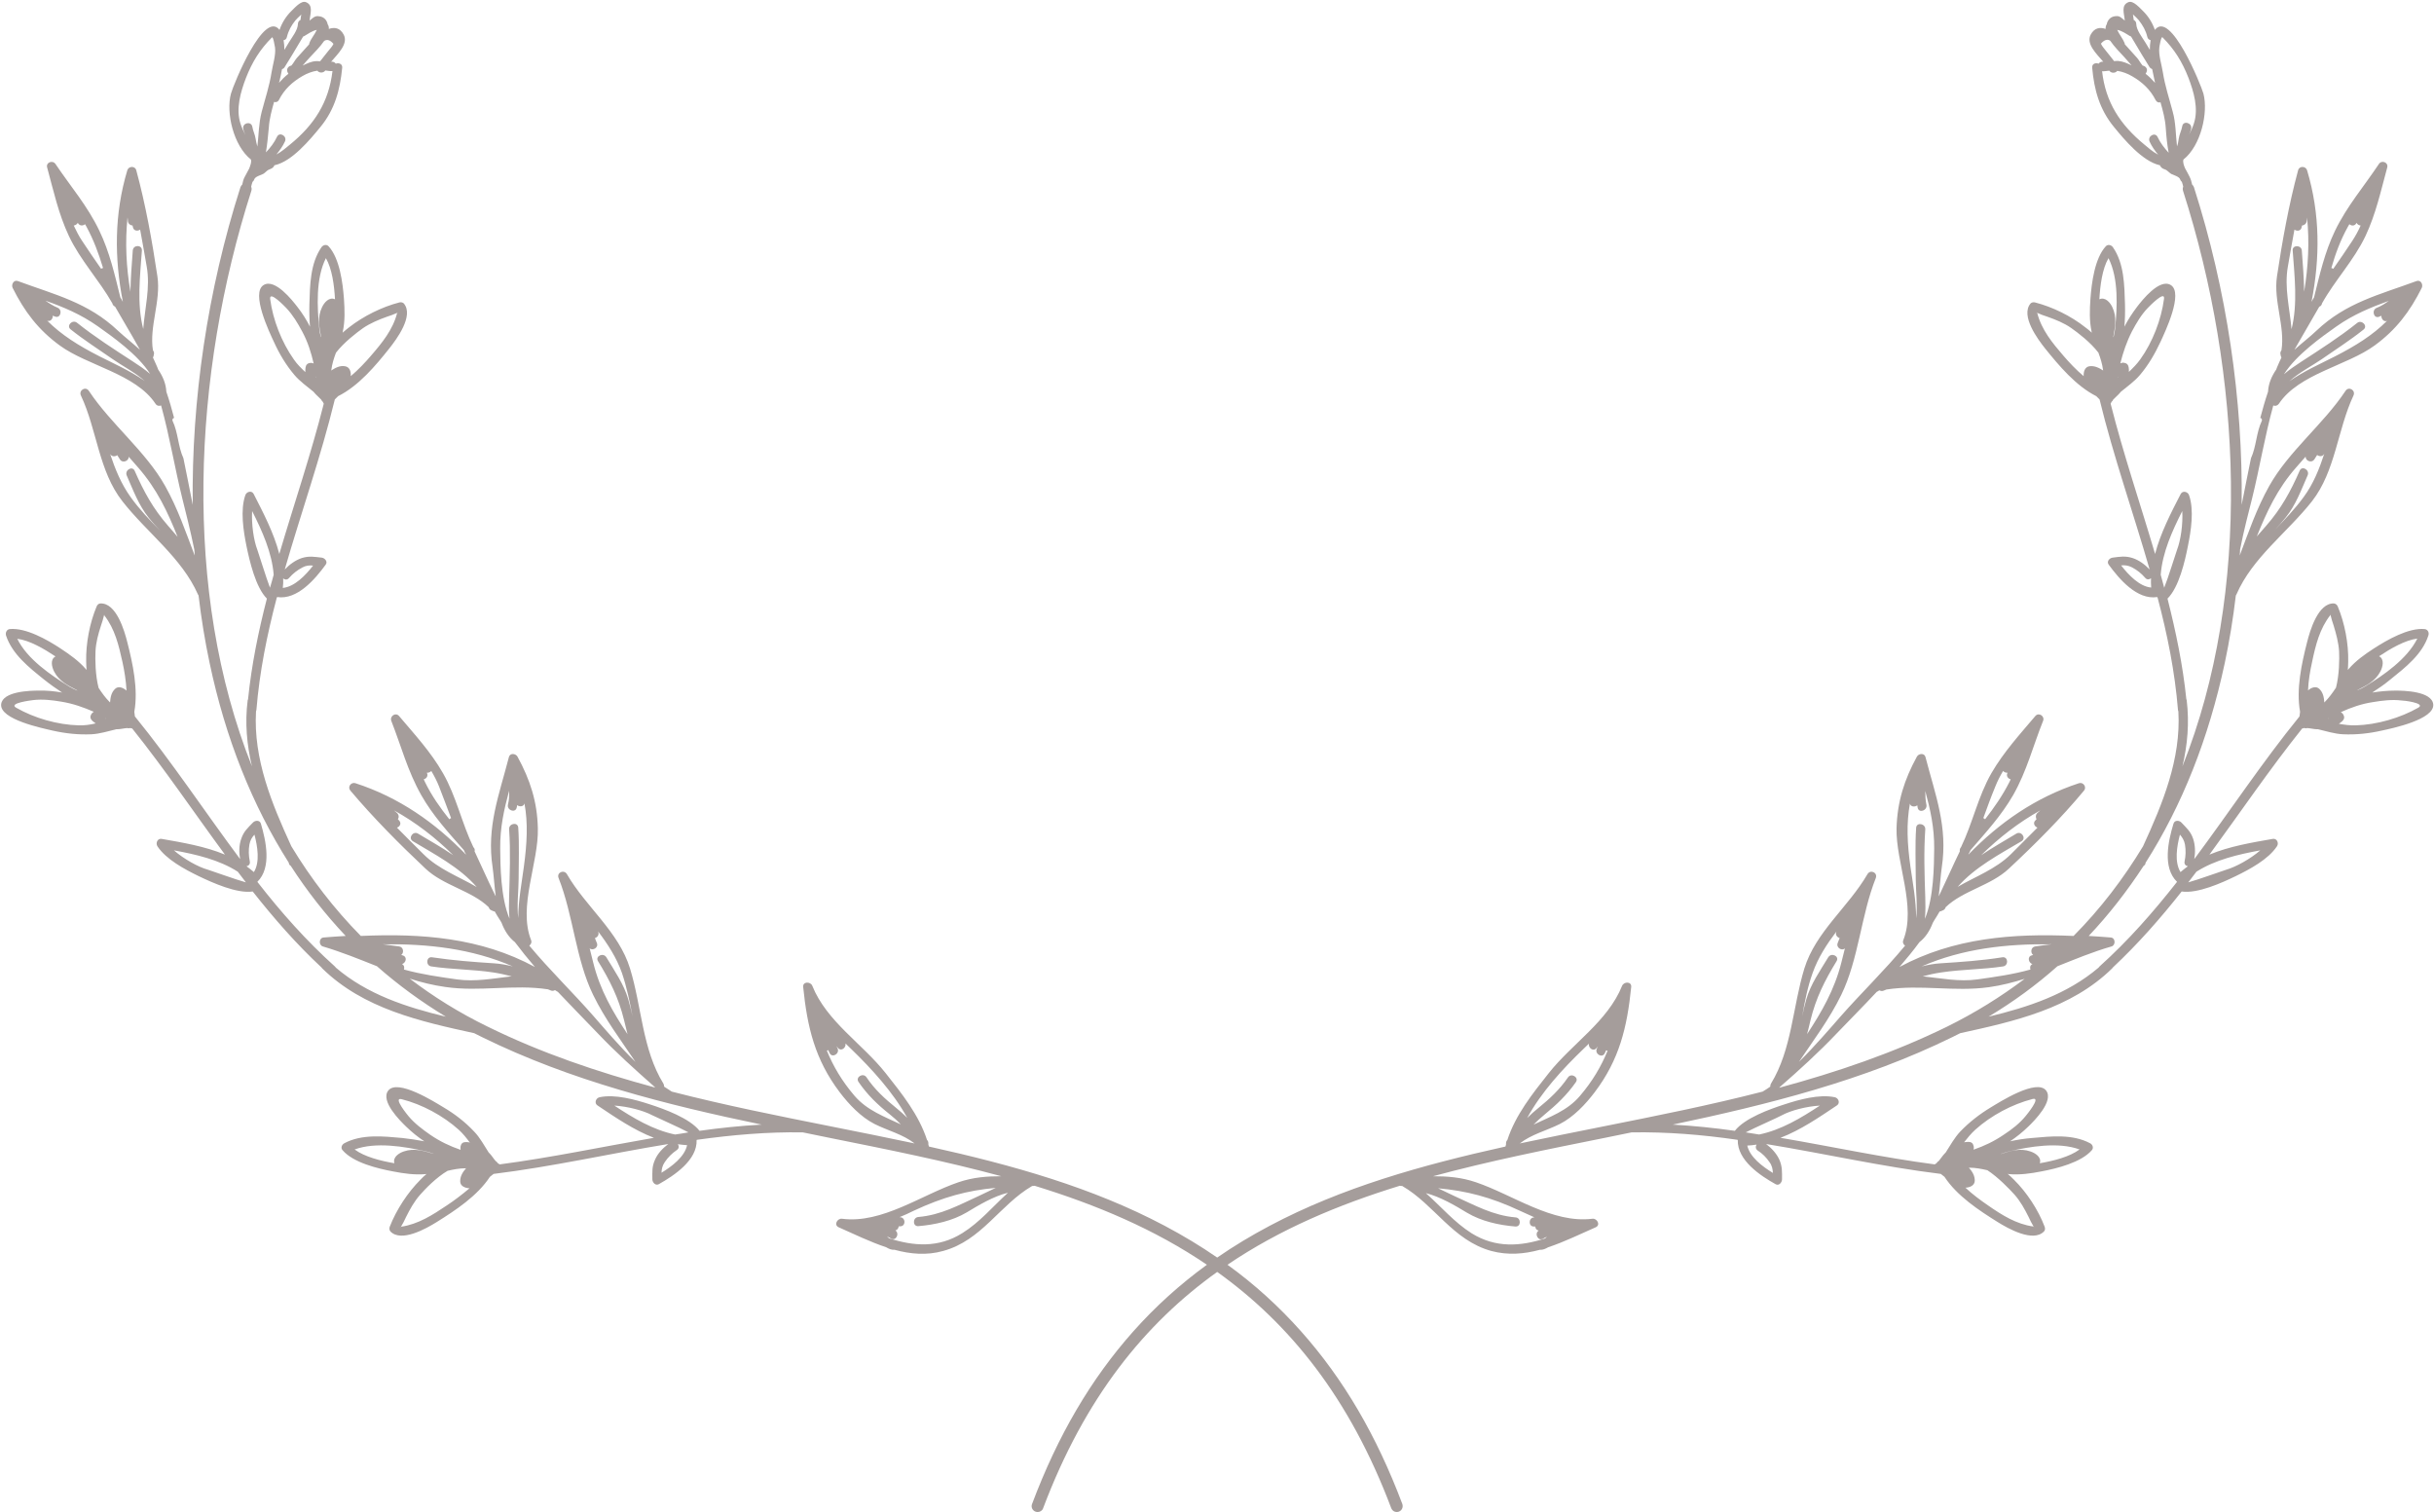 <svg width="1254" height="779" viewBox="0 0 1254 779" fill="none" xmlns="http://www.w3.org/2000/svg">
<path d="M1253.6 362.8C1252.8 356.1 1238.4 355.8 1234.2 355.8C1230 355.8 1226 356.2 1222.2 356.8C1225.4 354.7 1228.5 352.6 1231.5 350.1C1239.2 343.9 1248 337.1 1251.1 327.4C1251.6 326 1250.9 324.3 1249.2 324.1C1240.9 323.3 1229.8 329.7 1223 334.1C1218.2 337.2 1213.6 340.5 1209.9 344.8C1209.8 344.9 1209.7 345 1209.6 345.2C1209.7 343.6 1209.8 342.2 1209.8 340.8C1210 331.5 1208 321 1204.4 312.4C1204.1 311.7 1203.4 311 1202.5 310.9C1194.3 310.5 1190.1 324.9 1188.6 330.9C1185.8 341.9 1182.9 355.1 1185 366.7C1184.9 367.5 1184.8 368.3 1184.7 369.1C1165.5 392.7 1148.7 418.2 1130.5 442.6C1131.1 439.1 1131 435.4 1129.9 432.1C1128.6 428.3 1126.5 426.6 1123.9 423.8C1122.8 422.6 1120.4 422.4 1119.8 424.3C1117.1 433.1 1114 447 1121.6 454.3C1121.5 454.4 1121.5 454.5 1121.4 454.6C1109.3 470 1096.4 484.7 1081.7 497.9C1081.5 498.1 1081.4 498.3 1081.2 498.5C1065 512.3 1044.9 518.9 1024.5 523.8C1037.2 516.2 1049.1 507.5 1060 497.8C1069.1 494.2 1078.1 490.4 1087.9 487.6C1090.1 486.9 1089.9 483.2 1087.5 483C1083.7 482.7 1079.9 482.4 1076.1 482.2C1086.5 471.2 1095.9 459.1 1104.4 446.1C1105.1 445.7 1105.4 445.1 1105.4 444.5C1124.2 415 1137.9 380.5 1146.2 341.6C1148.6 330.3 1150.5 318.7 1151.9 306.8C1152 306.6 1152.1 306.5 1152.2 306.3C1160.4 287.3 1178.4 274.4 1191.1 258.3C1203.3 242.7 1204.2 221.5 1212.5 203.8C1213.8 201.1 1210.1 198.8 1208.4 201.4C1197 218.6 1179.1 232.5 1169.1 250.4C1162.6 262 1158.5 274.1 1153.9 286.2C1154 285.2 1154.1 284.1 1154.1 283.1C1156 273.3 1158.5 263.9 1160.3 256.7C1164.1 241.4 1166.8 224.8 1171.2 208.9C1172.2 209.3 1173.3 209.1 1174.1 208C1184.3 192.6 1209.2 188.4 1223.4 178C1234.5 169.9 1241.6 160.5 1247.7 148.3C1248.5 146.6 1247.2 144 1245 144.8C1225.8 151.9 1208.8 155.8 1193.4 170.4C1190.3 173.4 1186.1 176.6 1182.1 180.2C1182.4 179.7 1182.7 179.1 1183 178.6C1186.9 171.7 1191 164.9 1194.9 158C1195.6 157.8 1196.1 157.2 1196.3 156.4V156.3C1203 144.3 1212.7 134.2 1218.7 121.6C1224.1 110.1 1226.6 98.4 1229.9 86.3C1230.6 83.6 1227 82.3 1225.6 84.5C1217.9 96.1 1209.2 106.1 1203 118.9C1197.7 129.9 1195.1 141.5 1192.2 153.2C1192.1 153.4 1192 153.6 1191.8 153.9C1191.6 154.2 1191.4 154.5 1191.3 154.8C1191.2 155 1191.1 155.2 1190.9 155.5C1195.3 132.9 1195.4 110.3 1188.6 87.7C1187.9 85.5 1184.6 85.4 1184 87.7C1179.2 105.4 1175.8 124.3 1173.1 142.4C1171.2 155.1 1177.4 168.3 1175.4 180.5C1175 181 1174.7 181.7 1174.9 182.5C1175 182.8 1175 183.1 1175.1 183.5C1175.2 183.8 1175.3 184 1175.4 184.2C1174.6 185.8 1173.9 187.5 1173.2 189.1C1173 189.5 1172.9 190 1172.7 190.4C1170.3 193.9 1168.7 197.7 1168.5 201.8C1167 206.2 1165.7 210.8 1164.5 215.3C1165.1 215.4 1165.6 216.1 1165.3 216.8C1162.4 222.9 1162.5 230 1159.7 236.1C1158 244.2 1156.5 252.2 1154.9 260.1C1155.6 206.2 1147.3 149.5 1130.3 96.4C1130.1 95.9 1129.8 95.4 1129.4 95.1C1129.1 93.7 1128.7 92.3 1128.1 91.1C1127.4 89.8 1126.7 88.3 1125.8 86.8C1125.1 85.3 1124.5 83.3 1124.9 82.3V82.2C1133.9 75.1 1137.8 58 1135.2 48.2C1133.9 43.6 1118.2 4.9 1110.2 15.4C1108.9 11.7 1106.8 8.3 1104 5.6C1102.6 4.3 1099.1 0.1 1096.6 1.1C1092.6 2.7 1094.4 7 1094.7 10.6C1093.4 9.6 1092.2 8.2 1090.6 8.3C1088.5 8.3 1086.9 9.1 1085.9 11C1085.6 11.5 1085.5 12 1085.4 12.5C1084.9 13.2 1084.8 14 1084.8 14.9C1081.9 13.9 1079 14.3 1077.1 17.9C1074.7 22.6 1080 27.6 1083.6 31.8C1083.6 31.8 1083.6 31.8 1083.5 31.8C1082.5 31.7 1081.7 32.1 1081.2 32.8C1079.7 32.2 1077.7 32.8 1077.9 34.9C1078.9 46.3 1081.7 56.4 1089.1 65.4C1094.5 72 1103.7 83 1112.6 85.1C1112.7 85.1 1112.7 85.1 1112.8 85.1C1112.9 85.4 1113 85.7 1113.3 86C1114 86.9 1114.9 87.1 1115.9 87.5C1116.5 87.8 1117.8 89.1 1118.6 89.6C1119.8 90.2 1122.8 91 1123.2 92.4C1123.4 93 1123.7 93.4 1124.1 93.7C1124.4 94.7 1124.7 95.5 1124.8 96.2C1124.5 96.8 1124.5 97.6 1124.7 98.3C1155 192.9 1160.3 304.9 1124.4 394.8C1127 383.8 1128 372.5 1126.6 360.8C1126.6 360.6 1126.5 360.4 1126.4 360.2C1124.6 342.6 1121 325.4 1116.7 308.4C1122.6 302.6 1125.7 289.1 1127.2 281.4C1128.8 273.6 1130.5 262.8 1127.8 255.1C1127.2 253.3 1124.5 252.6 1123.5 254.5C1118.5 264.2 1113.1 274.6 1110.3 285.4C1102.7 259.6 1094 234.1 1087.4 208C1087.5 207.9 1087.6 207.7 1087.6 207.6C1087.7 207.4 1087.8 207.2 1087.9 207C1088.3 206.7 1088.6 206.3 1088.7 205.9C1089.8 204.7 1091.3 203.5 1092.2 202.4C1092.3 202.2 1092.5 202.1 1092.6 201.9C1096 199.1 1099.7 196.5 1102.5 193.2C1106.9 188 1110.2 182.3 1113.1 176.1C1115.3 171.3 1125.2 150.8 1118.3 146.8C1112.5 143.4 1103.6 154.7 1101 158.1C1098.5 161.4 1096.3 164.8 1094.5 168.3C1094.8 164.5 1094.9 160.7 1094.8 156.8C1094.5 146.9 1094.4 135.8 1088.6 127.4C1087.8 126.2 1086 125.7 1084.9 126.9C1079.2 133.1 1077.6 145.7 1077 153.9C1076.6 159.6 1076.4 165.3 1077.6 170.9C1077.6 171.1 1077.7 171.2 1077.7 171.4C1076.5 170.3 1075.4 169.4 1074.3 168.6C1067 162.8 1057.4 158.1 1048.4 155.8C1047.6 155.6 1046.6 155.8 1046.1 156.4C1040.9 162.7 1049.8 174.7 1053.7 179.6C1060.8 188.4 1069.5 198.8 1080 204.1C1080.6 204.7 1081.1 205.2 1081.7 205.8C1088.9 235.4 1099.1 264.2 1107.5 293.4C1105.1 290.9 1102.1 288.6 1098.7 287.5C1094.9 286.3 1092.3 286.8 1088.4 287.3C1086.8 287.5 1085.2 289.3 1086.4 290.9C1091.8 298.3 1101 309.2 1111.4 307.6C1111.4 307.7 1111.5 307.8 1111.6 307.9C1116.6 326.8 1120.5 346 1122.1 365.8C1122.1 366.1 1122.2 366.3 1122.3 366.5C1123.7 391.1 1114.2 414 1104.1 436C1094 452.7 1082.2 468.2 1068.3 482.2C1036.9 480.8 1006.5 483.2 978.6 498.2C982.2 494 985.7 489.8 988.9 485.4C992.1 482.9 994.3 479.4 995.8 475.4C996 475 996.3 474.6 996.5 474.2C997.5 472.7 998.4 471.1 999.3 469.6C999.6 469.6 999.8 469.5 1000.1 469.4C1000.4 469.3 1000.7 469.1 1001 469C1001.8 468.7 1002.2 468.1 1002.4 467.4C1011.3 458.8 1025.7 456.3 1035 447.5C1048.4 435 1062 421.4 1073.7 407.3C1075.2 405.5 1073.3 402.8 1071.1 403.5C1048.6 410.9 1030.1 423.8 1014.1 440.3C1014.2 440.1 1014.3 439.9 1014.4 439.6C1014.6 439.3 1014.8 439 1014.9 438.7C1015 438.5 1015.1 438.2 1015.2 438C1023.1 428.9 1031.1 420.2 1037.2 409.6C1044.2 397.3 1047.4 384.4 1052.6 371.4C1053.6 369 1050.4 366.8 1048.6 368.9C1040.5 378.5 1032.4 387.3 1026 398.3C1019.1 410.3 1016.3 424.1 1010.3 436.5L1010.2 436.6C1009.7 437.2 1009.6 438 1009.7 438.6C1006.2 445.8 1003 453.1 999.6 460.2C999.3 460.7 999.1 461.3 998.8 461.8C999.5 456.4 999.8 451.2 1000.4 446.9C1003.6 425.9 997.1 409.7 992 390C991.4 387.8 988.5 388.2 987.6 389.8C981.1 401.7 977.5 413 977.1 426.7C976.7 444.3 987.4 467.1 980.6 484.3C980.1 485.5 980.6 486.6 981.5 487.2C971 499.9 958.9 511.6 948.5 523.4C942.8 529.9 935.2 538.8 926.8 547.1C934.4 535.8 942.5 525.1 948.6 512.6C957.6 494.2 958.8 471.5 966.4 452.4C967.5 449.5 963.6 447.8 962.1 450.4C952.3 467.3 935.4 480.1 929.6 499C923.6 518.6 923.2 540.7 912.4 558.3C912.1 558.8 912 559.3 912.1 559.8C910.8 560.7 909.5 561.6 908.1 562.4C880.9 569.4 853.3 574.9 826.2 580.3C811.6 583.2 797.2 586.1 783 589.1C789 584.4 796.8 582.5 803.6 579.1C810.7 575.5 816.9 568.9 821.6 562.7C834.3 545.9 838.3 529.3 840.4 508.5C840.7 505.6 836.7 505.6 835.7 507.9C828.3 526.3 809.9 537.7 797.9 552.9C789.5 563.5 780.8 574.4 776.6 587.3C776.2 587.7 775.9 588.3 775.9 589C775.9 589.2 775.9 589.5 775.9 589.7C775.8 590 775.7 590.4 775.6 590.7C732.3 600.3 691.4 611.8 654.2 631.5C644.6 636.6 635.6 642 627.1 647.9C618.6 642 609.6 636.6 600 631.5C562.8 611.8 521.9 600.3 478.6 590.7C478.5 590.4 478.4 590 478.3 589.7C478.3 589.5 478.3 589.2 478.3 589C478.3 588.2 478 587.7 477.6 587.3C473.4 574.4 464.7 563.5 456.3 552.9C444.3 537.7 425.9 526.3 418.5 507.9C417.6 505.6 413.5 505.6 413.8 508.5C415.9 529.3 419.9 545.9 432.6 562.7C437.3 568.9 443.5 575.5 450.6 579.1C457.4 582.5 465.2 584.4 471.2 589.1C457 586.1 442.6 583.2 428 580.3C400.9 574.9 373.3 569.4 346.1 562.4C344.8 561.6 343.5 560.7 342.1 559.8C342.2 559.4 342.1 558.9 341.8 558.3C330.9 540.7 330.6 518.5 324.6 499C318.8 480 301.8 467.2 292.1 450.4C290.6 447.8 286.6 449.5 287.8 452.4C295.4 471.6 296.6 494.2 305.6 512.6C311.7 525.1 319.8 535.8 327.4 547.1C319 538.9 311.4 529.9 305.7 523.4C295.3 511.5 283.2 499.8 272.7 487.2C273.5 486.6 274.1 485.5 273.6 484.3C266.8 467.1 277.6 444.3 277.1 426.7C276.8 413 273.1 401.7 266.6 389.8C265.7 388.2 262.8 387.8 262.2 390C257.1 409.8 250.6 426 253.8 446.9C254.4 451.2 254.7 456.4 255.4 461.8C255.1 461.3 254.9 460.7 254.6 460.2C251.1 453.1 247.9 445.8 244.5 438.6C244.7 437.9 244.6 437.2 244 436.6L243.9 436.5C237.9 424.1 235.1 410.3 228.2 398.3C221.9 387.3 213.7 378.5 205.6 368.9C203.8 366.8 200.7 369 201.6 371.4C206.7 384.4 210 397.2 217 409.6C223 420.2 231 428.9 239 438C239.1 438.2 239.2 438.5 239.3 438.7C239.4 439 239.5 439.3 239.8 439.6C239.9 439.8 240 440 240.1 440.3C224.1 423.8 205.6 410.8 183.1 403.5C180.9 402.8 178.9 405.4 180.5 407.3C192.3 421.3 205.8 434.9 219.2 447.5C228.5 456.3 242.9 458.8 251.8 467.4C252 468.1 252.4 468.7 253.2 469C253.5 469.1 253.8 469.3 254.1 469.4C254.4 469.5 254.6 469.6 254.9 469.6C255.8 471.2 256.7 472.7 257.7 474.2C257.9 474.6 258.2 475 258.4 475.4C259.9 479.4 262.1 482.9 265.3 485.4C268.6 489.8 272 494 275.6 498.2C247.7 483.1 217.3 480.8 185.9 482.2C172.1 468.2 160.2 452.7 150.1 436C140 414 130.5 391.1 131.9 366.5C132 366.3 132 366.1 132.1 365.8C133.7 346.1 137.6 326.9 142.6 307.9C142.7 307.8 142.7 307.7 142.8 307.6C153.2 309.2 162.4 298.3 167.8 290.9C169 289.3 167.3 287.5 165.8 287.3C162 286.9 159.4 286.3 155.5 287.5C152.2 288.6 149.2 290.8 146.7 293.4C155.1 264.2 165.3 235.4 172.5 205.8C173.1 205.2 173.6 204.7 174.2 204.1C184.8 198.8 193.5 188.4 200.5 179.6C204.4 174.7 213.3 162.7 208.1 156.4C207.6 155.8 206.6 155.6 205.8 155.8C196.8 158.1 187.2 162.9 179.9 168.6C178.8 169.4 177.7 170.4 176.5 171.4C176.5 171.2 176.6 171.1 176.6 170.9C177.8 165.3 177.6 159.6 177.2 153.9C176.6 145.8 175 133.1 169.3 126.9C168.2 125.7 166.4 126.2 165.6 127.4C159.8 135.8 159.7 146.9 159.4 156.8C159.3 160.7 159.4 164.5 159.7 168.3C157.9 164.8 155.8 161.4 153.2 158.1C150.6 154.7 141.7 143.4 135.9 146.8C129 150.8 138.9 171.4 141.1 176.1C143.9 182.3 147.3 188 151.7 193.2C154.5 196.5 158.2 199.1 161.6 201.9C161.7 202.1 161.9 202.2 162 202.4C162.9 203.5 164.4 204.7 165.5 205.9C165.7 206.3 165.9 206.7 166.3 207C166.4 207.2 166.5 207.4 166.6 207.6C166.7 207.8 166.7 207.9 166.8 208C160.2 234.1 151.5 259.6 143.9 285.4C141.1 274.6 135.7 264.3 130.7 254.5C129.7 252.5 127 253.3 126.4 255.1C123.7 262.8 125.4 273.5 127 281.4C128.6 289.1 131.7 302.6 137.5 308.4C133.1 325.4 129.6 342.6 127.8 360.2C127.7 360.4 127.7 360.6 127.6 360.8C126.1 372.5 127.2 383.8 129.8 394.8C93.9 304.9 99.2 192.9 129.5 98.3C129.7 97.6 129.7 96.9 129.4 96.2C129.5 95.5 129.8 94.7 130.1 93.7C130.5 93.4 130.8 93 131 92.4C131.4 91 134.4 90.2 135.6 89.6C136.4 89.2 137.6 87.8 138.3 87.5C139.3 87.1 140.2 86.8 140.9 86C141.1 85.7 141.3 85.4 141.4 85.1C141.5 85.1 141.5 85.1 141.6 85.1C150.5 83.1 159.7 72 165.1 65.4C172.5 56.4 175.2 46.3 176.3 34.9C176.5 32.9 174.5 32.2 173 32.8C172.5 32.1 171.7 31.7 170.7 31.8C170.7 31.8 170.7 31.8 170.6 31.8C174.2 27.6 179.5 22.6 177.1 17.9C175.2 14.3 172.4 13.9 169.4 14.9C169.5 14 169.3 13.2 168.8 12.5C168.7 12 168.6 11.5 168.3 11C167.3 9.1 165.7 8.4 163.6 8.3C161.9 8.3 160.7 9.7 159.5 10.6C159.8 7 161.6 2.7 157.6 1.1C155.1 0.1 151.6 4.3 150.2 5.6C147.4 8.3 145.3 11.7 144 15.4C136 4.9 120.3 43.5 119 48.2C116.3 58 120.3 75.1 129.3 82.2V82.3C129.7 83.3 129 85.2 128.4 86.8C127.6 88.2 126.9 89.7 126.1 91.1C125.4 92.3 125.1 93.7 124.8 95.1C124.4 95.4 124.1 95.9 123.9 96.4C106.9 149.5 98.6 206.2 99.3 260.1C97.7 252.2 96.2 244.2 94.5 236.1C91.7 230 91.8 222.9 88.9 216.8C88.6 216.1 89.1 215.4 89.7 215.3C88.5 210.7 87.2 206.2 85.7 201.8C85.5 197.7 83.9 193.9 81.5 190.4C81.3 190 81.2 189.5 81 189.1C80.3 187.4 79.5 185.8 78.8 184.2C78.9 184 79 183.7 79.1 183.5C79.2 183.2 79.2 182.9 79.3 182.5C79.5 181.7 79.2 181 78.8 180.5C76.8 168.3 83 155.1 81.1 142.4C78.4 124.3 75 105.3 70.2 87.7C69.6 85.4 66.3 85.5 65.6 87.7C58.8 110.4 58.9 132.9 63.3 155.5C63.2 155.3 63.1 155.1 62.9 154.8C62.8 154.5 62.6 154.2 62.4 153.9C62.3 153.7 62.2 153.5 62 153.2C59.1 141.5 56.5 129.9 51.2 118.9C45.1 106.1 36.4 96.1 28.6 84.5C27.1 82.3 23.5 83.7 24.3 86.3C27.6 98.4 30.1 110.1 35.5 121.6C41.4 134.1 51.1 144.3 57.9 156.3V156.4C58.1 157.2 58.7 157.7 59.3 158C63.2 164.9 67.4 171.7 71.2 178.6C71.5 179.1 71.8 179.7 72.1 180.2C68.1 176.6 63.9 173.3 60.8 170.4C45.4 155.8 28.4 151.9 9.2 144.8C7.1 144 5.7 146.6 6.5 148.3C12.6 160.5 19.7 169.9 30.8 178C45 188.4 69.9 192.6 80.1 208C80.8 209.1 82 209.3 83 208.9C87.4 224.8 90.1 241.4 93.9 256.7C95.7 263.9 98.1 273.3 100.1 283.1C100.2 284.1 100.3 285.2 100.3 286.2C95.7 274.1 91.6 262 85.1 250.4C75.1 232.5 57.2 218.6 45.8 201.4C44.1 198.8 40.4 201.1 41.7 203.8C50 221.4 50.8 242.7 63.1 258.3C75.7 274.4 93.7 287.4 102 306.3C102.1 306.5 102.2 306.7 102.3 306.8C103.7 318.7 105.6 330.3 108 341.6C116.2 380.5 130 414.9 148.8 444.5C148.8 445.1 149.1 445.7 149.8 446.1C158.2 459.1 167.7 471.2 178.1 482.2C174.3 482.4 170.5 482.7 166.7 483C164.3 483.2 164.1 486.9 166.3 487.6C176.1 490.5 185.1 494.2 194.2 497.8C205.2 507.5 217 516.1 229.7 523.8C209.3 518.9 189.1 512.3 173 498.5C172.9 498.3 172.7 498.1 172.5 497.9C157.8 484.7 144.8 470 132.8 454.6C132.7 454.5 132.7 454.4 132.6 454.3C140.1 447 137 433.1 134.4 424.3C133.8 422.4 131.4 422.6 130.3 423.8C127.6 426.6 125.6 428.3 124.3 432.1C123.1 435.4 123.1 439.2 123.7 442.6C105.5 418.2 88.7 392.7 69.5 369.1C69.4 368.3 69.3 367.5 69.2 366.7C71.3 355.1 68.4 341.9 65.6 330.9C64.1 324.9 59.9 310.5 51.7 310.9C50.9 310.9 50.1 311.6 49.8 312.4C46.2 321 44.2 331.5 44.4 340.8C44.4 342.1 44.5 343.6 44.6 345.2C44.5 345.1 44.4 345 44.3 344.8C40.6 340.5 35.9 337.2 31.2 334.1C24.4 329.6 13.3 323.3 5 324.1C3.4 324.3 2.7 326 3.1 327.4C6.3 337.1 15 343.9 22.7 350.1C25.7 352.5 28.8 354.7 32 356.8C28.1 356.1 24.1 355.7 20 355.8C15.7 355.8 1.4 356.1 0.6 362.8C-0.3 370.7 22 375.2 27.1 376.4C33.8 377.9 40.3 378.6 47.1 378.3C51.4 378.1 55.7 376.7 60 375.7C60.2 375.7 60.4 375.7 60.6 375.7C62 375.7 63.9 375.2 65.5 375.1C66 375.2 66.4 375.3 66.9 375.1C67.1 375.1 67.4 375.2 67.6 375.2C67.8 375.2 67.9 375.3 68.1 375.3C84.9 396.3 100 418.7 115.9 440.3C105.6 436 94.1 434.1 83.3 432.2C81.1 431.8 80.1 434.4 81.1 436C85.6 442.8 95.2 447.9 102.4 451.4C109.5 454.8 122.1 460.5 130.2 459.3C141.1 473.1 152.6 486.3 165.6 498.4C165.7 498.6 165.8 498.7 166 498.9C187.2 519.7 216.4 526.2 244.3 532.3C245.6 533 247 533.7 248.3 534.3C294 556.8 343.4 569.2 392.4 579.4C381.7 580 371 581.1 360.4 582.6C355.3 576.1 342.3 571.4 334.9 569C327.3 566.5 316.8 563.6 308.9 565.3C307 565.7 306 568.3 307.8 569.5C316.9 575.6 326.5 582.2 336.9 586.2C310.4 590.8 284 596.4 257.4 599.9C257.3 599.8 257.2 599.7 257 599.6C256.8 599.5 256.6 599.4 256.4 599.2C256.2 598.8 255.8 598.4 255.4 598.2C254.3 597 253.3 595.3 252.3 594.3C252.1 594.1 252 594 251.8 593.8C249.4 590.1 247.3 586.1 244.3 583C239.6 578 234.4 574 228.5 570.5C224 567.8 204.8 555.6 200 561.9C195.9 567.3 206.1 577.4 209.2 580.4C212.2 583.3 215.3 585.8 218.6 588C214.9 587.3 211.1 586.7 207.3 586.3C197.4 585.4 186.4 584.2 177.4 589C176.1 589.7 175.4 591.4 176.5 592.6C182 599 194.4 602 202.4 603.5C208 604.6 213.6 605.4 219.3 604.9C219.5 604.9 219.6 604.9 219.8 604.8C218.6 605.8 217.5 606.8 216.6 607.8C210 614.4 204.2 623.3 200.8 632C200.5 632.7 200.6 633.8 201.1 634.4C206.7 640.3 219.7 632.9 225 629.6C234.6 623.6 245.9 616.2 252.4 606.3C253 605.8 253.7 605.3 254.3 604.8C284.5 601.1 314.3 594.3 344.3 589.4C341.5 591.5 338.9 594.2 337.5 597.4C335.8 601.1 336.1 603.7 336.1 607.6C336.1 609.2 337.7 611 339.4 610.1C347.4 605.6 359.3 597.7 358.9 587.3C359 587.3 359.1 587.2 359.3 587.2C377.3 584.7 395.3 583.1 413.6 583.4C418 584.3 422.4 585.2 426.8 586.1C457.2 592.2 487.2 598.2 515.9 606C508.6 606 501.4 606.5 493.8 609.1C474.9 615.5 454.4 630.6 433.8 627.9C431.4 627.6 429.4 631.1 432.1 632.3C440 635.8 448.2 639.8 456.6 642.6C457.9 643.4 459.3 644 460.8 643.9C460.8 643.9 460.8 643.9 460.9 643.9C469 646.1 477.4 646.9 485.9 644.5C505.8 639.1 515.1 620.7 531.8 611C532 611 532.1 611 532.3 611C532.6 611 532.8 611 533 610.9C564.9 620.7 594.9 633.3 621.8 651.6C607.8 661.8 595.3 673.1 583.9 685.9C562.1 710.4 545 739.5 531.7 774.9C531.1 776.5 531.9 778.2 533.5 778.8C533.8 778.9 534.2 779 534.6 779C535.8 779 537 778.3 537.4 777.1C558.9 720 589.9 681.9 627.1 655.3C664.3 681.9 695.3 720 716.8 777.1C717.3 778.3 718.4 779 719.6 779C720 779 720.3 778.9 720.7 778.8C722.3 778.2 723 776.5 722.5 774.9C709.2 739.6 692.2 710.5 670.3 685.9C658.9 673.1 646.4 661.7 632.4 651.6C659.4 633.3 689.4 620.7 721.2 610.9C721.4 611 721.6 611 721.9 611C722.1 611 722.2 611 722.4 611C739.1 620.7 748.4 639 768.3 644.5C776.9 646.8 785.2 646.1 793.3 643.9C793.3 643.9 793.3 643.9 793.4 643.9C794.9 644 796.2 643.4 797.6 642.6C806 639.8 814.1 635.8 822.1 632.3C824.8 631.1 822.8 627.6 820.4 627.9C799.8 630.5 779.3 615.5 760.4 609.1C752.8 606.5 745.6 606 738.3 606C767 598.2 797 592.2 827.4 586.1C831.8 585.2 836.2 584.3 840.6 583.4C858.9 583.1 877 584.6 894.9 587.2C895 587.2 895.1 587.3 895.3 587.3C895 597.8 906.9 605.7 914.8 610.1C916.5 611.1 918.1 609.2 918.1 607.6C918.1 603.7 918.3 601.1 916.7 597.4C915.2 594.2 912.7 591.5 909.9 589.4C939.9 594.3 969.7 601.1 999.9 604.8C1000.5 605.3 1001.2 605.8 1001.8 606.3C1008.3 616.2 1019.6 623.6 1029.2 629.6C1034.5 632.9 1047.5 640.3 1053.1 634.4C1053.7 633.8 1053.7 632.8 1053.4 632C1050.1 623.3 1044.2 614.3 1037.6 607.8C1036.7 606.9 1035.6 605.8 1034.4 604.8C1034.6 604.8 1034.7 604.8 1034.9 604.9C1040.6 605.4 1046.2 604.6 1051.8 603.5C1059.8 602 1072.2 598.9 1077.7 592.6C1078.8 591.4 1078.1 589.6 1076.8 589C1067.8 584.2 1056.8 585.4 1046.9 586.3C1043.1 586.6 1039.3 587.2 1035.6 588C1038.9 585.8 1042 583.3 1045 580.4C1048.1 577.4 1058.2 567.3 1054.2 561.9C1049.4 555.5 1030.2 567.8 1025.7 570.5C1019.9 574 1014.6 578.1 1009.9 583C1006.9 586.2 1004.8 590.1 1002.4 593.8C1002.2 594 1002.1 594.1 1001.9 594.3C1000.9 595.3 999.9 596.9 998.8 598.2C998.4 598.4 998 598.7 997.8 599.2C997.6 599.3 997.4 599.5 997.2 599.6C997.1 599.7 996.9 599.8 996.8 599.9C970.1 596.4 943.7 590.7 917.3 586.2C927.7 582.2 937.3 575.6 946.4 569.5C948.2 568.3 947.2 565.7 945.3 565.3C937.3 563.6 926.9 566.5 919.3 569C911.8 571.4 898.8 576.1 893.8 582.6C883.2 581.1 872.5 580 861.8 579.4C910.8 569.1 960.3 556.7 1005.9 534.3C1007.2 533.6 1008.6 532.9 1009.9 532.3C1037.8 526.2 1067 519.7 1088.2 498.9C1088.4 498.7 1088.5 498.6 1088.6 498.4C1101.5 486.3 1113.1 473.1 1124 459.3C1132.2 460.5 1144.8 454.8 1151.8 451.4C1159 447.9 1168.6 442.8 1173.1 436C1174.2 434.4 1173.1 431.8 1170.9 432.2C1160.1 434.1 1148.6 436 1138.3 440.3C1154.2 418.6 1169.3 396.3 1186.1 375.3C1186.3 375.3 1186.4 375.3 1186.6 375.2C1186.8 375.1 1187 375.1 1187.3 375.1C1187.8 375.3 1188.2 375.3 1188.7 375.1C1190.4 375.2 1192.2 375.7 1193.6 375.7C1193.8 375.7 1194 375.7 1194.2 375.7C1198.5 376.7 1202.8 378.1 1207.1 378.3C1213.9 378.6 1220.5 377.9 1227.1 376.4C1232.2 375.3 1254.5 370.7 1253.6 362.8ZM1183 240.8C1184.6 238.9 1186.3 237.1 1187.9 235.2C1187.6 237.3 1190.9 238.9 1192.4 236.6C1192.9 235.9 1193.4 235.1 1193.8 234.4C1194.8 235.2 1196.5 235.4 1197.4 233.9C1197.4 233.9 1197.5 233.8 1197.5 233.7C1194.9 241.6 1191.9 249.2 1186.9 256C1182.4 262.2 1177 267.8 1171.7 273.3C1173.8 271.1 1175.8 268.9 1177.6 266.6C1182.8 260.2 1185.6 252.4 1188.9 244.9C1190.1 242.1 1186 239.7 1184.8 242.5C1180.1 253.2 1175.3 262 1167.6 270.8C1166 272.6 1164.3 274.5 1162.7 276.4C1167.7 264 1173.2 251.9 1183 240.8ZM1209.7 116.7C1209.9 116.3 1210.2 115.9 1210.4 115.5C1211.4 116.4 1213.1 116.6 1214 115C1214 114.9 1214.1 114.9 1214.1 114.8C1214.5 115.6 1215.3 116.1 1216.2 116.2C1215 118.9 1213.6 121.5 1211.9 124.1C1208.8 128.9 1205.4 133.7 1202.1 138.5C1201.8 138.3 1201.4 138.1 1201.1 138.1C1203.2 130.8 1205.8 123.7 1209.7 116.7ZM1178.7 137.4C1179.8 131.1 1180.9 124.7 1182.1 118.3C1183.3 119.2 1185.4 119.1 1185.8 117.1C1185.9 116.8 1185.9 116.5 1186 116.2C1187.1 116.1 1188.2 115.3 1188.4 114C1188.5 113.4 1188.6 112.7 1188.6 112C1189.9 124.8 1189.2 137.5 1187.1 150.3C1187 143.1 1186.4 135.9 1185.9 129.1C1185.7 126.1 1180.9 126.1 1181.2 129.1C1182.1 142 1183.9 156.5 1180.6 169.6C1179.7 159 1176.8 148.2 1178.7 137.4ZM1203.7 168.2C1212.5 162 1221.4 158.4 1230.7 155C1228.8 156.4 1226.8 157.7 1224.5 158.6C1221.7 159.7 1222.9 164.3 1225.7 163.2C1226.1 163 1226.5 162.8 1226.9 162.7C1226.8 164.3 1228.2 166 1229.8 165.3C1222.4 172.7 1213.6 178.2 1202.8 183.7C1196 187.2 1186.9 191.2 1179.5 196.4C1184.5 191.9 1191.3 188.4 1196.1 185.1C1203.3 180.1 1210.8 175.3 1217.7 169.8C1220.1 167.9 1216.7 164.5 1214.4 166.4C1205.4 173.6 1195.4 180 1185.7 186.3C1183 188.1 1179.6 190.3 1176.7 192.8C1183.1 182.7 1196.5 173.3 1203.7 168.2ZM1099.3 7.8C1100.2 8.6 1101.1 9.5 1101.9 10.4C1104 13.1 1105.5 15.7 1106.3 19C1106.5 20 1107.2 20.5 1108 20.7C1107.7 22.3 1107.6 24 1107.6 25.7C1106.8 24.4 1106 23.1 1105.3 21.9C1103.6 19.1 1100.7 15.6 1100.6 12.3C1100.6 11.3 1100 10.6 1099.3 10.3C1099.2 9.3 1099 8.4 1098.9 7.4C1099 7.5 1099.1 7.7 1099.3 7.8ZM1097.2 18.5C1097.4 18.6 1097.7 18.7 1097.9 18.8C1098.5 19.8 1099.1 20.8 1099.7 21.8C1102.2 26.1 1104.8 30.3 1107.4 34.5C1107.8 35.1 1108.3 35.4 1108.8 35.6C1109.3 37.8 1109.7 40 1110.1 41.8C1110.2 42.1 1110.2 42.4 1110.3 42.7C1108.8 41 1107.2 39.4 1105.4 38C1105.5 37.9 1105.5 37.8 1105.6 37.7C1105.7 37.6 1105.7 37.4 1105.8 37.3C1106.8 35.6 1105.4 34 1103.9 33.8C1102.9 32.7 1101.9 30.8 1101.1 29.9C1099.6 28.2 1098.1 26.6 1096.6 24.9C1096.1 24.3 1095.4 23.6 1094.7 22.8C1094.7 22.6 1094.6 22.4 1094.6 22.2C1093.7 19.9 1091.8 17.7 1090.8 15.4C1093.2 15.8 1095.7 17.6 1097.2 18.5ZM1082.4 22.5C1084.1 20.5 1085.8 20 1087.2 21C1089.3 24.1 1092.3 27.1 1094.6 29.6C1095.8 31 1097 32.3 1098.2 33.7C1096 32.6 1093.7 31.6 1091.3 31.4C1090.6 31.4 1089.9 31.4 1089.2 31.5C1087.9 29.7 1086.5 28.2 1085 26.2C1084.2 25.1 1083 23.9 1082.4 22.5ZM1111.6 70.6C1110.3 67.8 1106.2 70.2 1107.5 73C1108.6 75.4 1110.2 77.7 1111.9 79.7C1109 78.2 1106.4 75.8 1104.8 74.5C1092.3 64.2 1084.8 52.7 1083 36.7C1084.4 36.8 1085.3 36.5 1086.7 36.4C1087.7 37.9 1090 37.7 1090.8 36.5C1093.5 36.9 1096.1 37.9 1098.5 39.3C1103.7 42.3 1107.9 46.2 1110.6 51.6C1111.2 52.7 1112.2 53 1113.1 52.7C1114.3 57 1115.5 61.3 1115.8 65.9C1116.1 70.2 1116.5 74.5 1117.3 78.7C1115 76.2 1113 73.6 1111.6 70.6ZM1122.5 71.4C1122.3 72.8 1122.1 74.1 1121.6 75.4C1120.9 69.4 1121 63.3 1119.4 57.6C1117.6 50.7 1115.4 44.3 1114.3 37.2C1113.7 33.4 1112 28.3 1112.5 24.4C1112.5 24.2 1113.4 18.6 1114.1 19.2C1120.3 25.4 1124.3 31.9 1127.5 40.1C1130.2 47.2 1132.8 55.9 1130.3 63.6C1129.7 65.5 1128.8 67.5 1127.8 69.4C1128.2 68.3 1128.7 67.4 1128.9 66.2C1129.4 63.2 1124.8 62 1124.3 65C1123.9 67.3 1122.8 69.2 1122.5 71.4ZM1098.4 170.7C1100.7 166.4 1103.2 162.1 1106.6 158.6C1107 158.2 1115.6 149.2 1114.9 154C1113.5 164.7 1109 176.3 1102.7 185.1C1101 187.5 1098.9 189.6 1096.8 191.6C1096.9 190.8 1096.8 190.1 1096.7 189.3C1096.5 187.9 1095.7 187.1 1094.3 186.9C1093.6 186.8 1093 186.9 1092.4 187.2C1093.8 181.6 1095.6 176.2 1098.4 170.7ZM1091.5 194C1091.5 194.1 1091.4 194.3 1091.4 194.4C1091.4 194.3 1091.4 194.3 1091.3 194.2C1091.4 194.2 1091.4 194.1 1091.5 194ZM1076.4 188.7C1074.1 189.1 1073.4 191.5 1073.5 193.8C1069.6 190.5 1066.1 186.8 1063.1 183.3C1057.4 176.7 1051.8 169.9 1049.6 161.3C1048.9 160.9 1048.9 160.9 1049.6 161.2C1051.3 162 1053.1 162.6 1054.9 163.2C1059.1 164.7 1063.4 166.4 1067.1 169C1070.5 171.4 1077 176.3 1081.1 181.7C1082.2 184.6 1083.1 187.6 1083.5 190.6C1083.5 190.7 1083.5 190.8 1083.6 190.9C1081.4 189.5 1079.1 188.3 1076.4 188.7ZM1081.6 154.2C1082 147 1083.1 138.5 1086.3 133C1091.6 143.5 1090.8 158.3 1089.7 169.3C1089.6 170.6 1089.3 172.1 1088.9 173.7C1088.9 173.6 1088.9 173.6 1088.8 173.5C1089.7 168.3 1090.7 163.3 1088.3 158.3C1087.2 155.9 1084.6 152.8 1081.6 154.2ZM1092.8 291.3C1094.6 291.1 1096.5 291.3 1098.4 292.3C1101.1 293.7 1103.3 295.5 1105.2 297.7C1106.1 298.8 1107.4 298.6 1108.2 297.9C1108.1 299.5 1108.2 301.1 1108.3 302.7C1102.3 302.2 1096.7 296.3 1092.8 291.3ZM1113.2 296.1C1114.1 284.6 1119.1 273.6 1124.3 263.3C1124.7 270.1 1123.5 278.4 1121.6 283.3C1121 284.9 1116.9 298.2 1115 302.8C1114.4 300.6 1113.8 298.3 1113.2 296.1ZM1028 405.2C1029.1 402.4 1030.5 399.7 1032 397.2C1032.5 397.8 1033.4 398.2 1034.3 398.1C1034.3 398.2 1034.2 398.2 1034.2 398.3C1033.5 399.9 1034.6 401.2 1035.9 401.5C1035.7 401.9 1035.5 402.3 1035.3 402.8C1031.7 409.9 1027.4 416.1 1022.7 422.1C1022.5 421.8 1022.1 421.6 1021.8 421.5C1023.8 416 1025.8 410.5 1028 405.2ZM1041.5 433.4C1044.1 431.8 1041.4 427.9 1038.8 429.5C1032.9 433.1 1026.6 436.6 1020.7 440.6C1029.9 431.6 1040 423.7 1051.2 417.5C1050.7 417.9 1050.2 418.4 1049.7 418.8C1048.7 419.7 1048.7 421.1 1049.2 422.1C1049 422.3 1048.8 422.5 1048.6 422.7C1047.2 424.1 1048.3 425.9 1049.7 426.4C1045.1 431 1040.5 435.6 1036 440.1C1028.2 447.8 1017.7 451.6 1008.6 456.9C1017.4 446.8 1030.4 440 1041.5 433.4ZM984 414C984.3 415.7 986.5 415.9 987.8 414.9C987.9 415.3 987.9 415.8 988 416.2C988.7 419.2 993.1 417.5 992.5 414.6C992 412.3 991.9 409.9 991.9 407.5C994.5 417 996.6 426.4 996.5 437.2C996.4 446.1 996.3 462.4 991.7 473.4C992.1 469.5 992 465.5 991.9 462.3C991.5 450.7 991.1 438.9 991.9 427.3C992.1 424.3 987.4 423.4 987.2 426.5C986.6 435.3 987 444.2 987 453C987 458.8 988 466.4 987.2 473.1C987.2 464.1 985.4 454.3 984.3 446.8C982.6 434.7 982.1 424.3 984 414ZM933.9 501.2C936.7 493.3 941.2 486.4 946.2 479.8C946.2 479.9 946.1 479.9 946.1 480C945.4 481.6 946.5 482.9 947.8 483.3C947.5 484.1 947.1 484.9 946.8 485.8C945.8 488.2 948.9 490.1 950.5 488.6C949.9 491 949.3 493.4 948.7 495.8C945.1 510.1 938.4 521.5 931 532.8C931.7 530.4 932.2 527.9 932.8 525.5C935.6 514.1 940.1 505.2 946.2 495.2C947.8 492.6 943.5 490.6 941.9 493.2C937.7 500.2 932.9 506.9 930.6 514.9C929.8 517.7 929.1 520.6 928.5 523.6C929.8 516 931.3 508.4 933.9 501.2ZM815.5 540.7C816.5 539.7 817.6 538.7 818.6 537.7C818.2 539.8 820.8 542 822.5 540C822.7 539.7 823 539.4 823.2 539.1C823 539.5 822.9 539.8 822.7 540.2C821.4 543 825.5 545.4 826.8 542.6C827 542.1 827.3 541.6 827.5 541.1C827.7 541.2 828 541.3 828.2 541.4C824.9 549.5 820.4 557.1 814 564.6C807.5 572.3 798.4 575.4 790.1 579.4C791.9 577.6 793.7 575.9 795.8 574.2C802 569.1 807.3 564.1 811.9 557.5C813.6 555 809.5 552.6 807.8 555.1C803.5 561.4 798.4 566.1 792.5 570.9C790.5 572.5 788.6 574.2 786.8 576C794.1 562.6 805.3 550.5 815.5 540.7ZM442.3 557.4C446.9 564.1 452.1 569.1 458.4 574.1C460.4 575.7 462.3 577.4 464.1 579.3C455.7 575.3 446.7 572.1 440.2 564.5C433.8 557 429.3 549.4 426 541.3C426.3 541.2 426.5 541.1 426.7 541C426.9 541.5 427.2 542 427.4 542.5C428.7 545.3 432.8 542.9 431.5 540.1C431.3 539.7 431.2 539.4 431 539C431.3 539.3 431.5 539.6 431.7 539.9C433.4 541.9 436 539.8 435.6 537.6C436.6 538.6 437.7 539.6 438.7 540.6C448.9 550.5 460.1 562.6 467.4 575.9C465.6 574.1 463.7 572.4 461.7 570.8C455.8 566 450.7 561.4 446.4 555C444.7 552.5 440.6 554.9 442.3 557.4ZM323.7 514.9C321.4 507 316.6 500.2 312.4 493.2C310.8 490.6 306.5 492.6 308.1 495.2C314.2 505.1 318.7 514.1 321.5 525.5C322.1 527.9 322.7 530.3 323.3 532.8C315.8 521.5 309.1 510.1 305.6 495.8C305 493.4 304.4 491 303.8 488.6C305.4 490 308.5 488.2 307.5 485.8C307.2 485 306.8 484.2 306.5 483.3C307.8 482.9 308.8 481.6 308.2 480C308.2 479.9 308.1 479.9 308.1 479.8C313.1 486.4 317.6 493.3 320.4 501.2C322.9 508.5 324.4 516 325.9 523.6C325.2 520.6 324.5 517.7 323.7 514.9ZM231.5 422.1C226.8 416.2 222.4 410 218.9 402.8C218.7 402.4 218.5 402 218.3 401.5C219.6 401.2 220.7 399.9 220 398.3C220 398.2 219.9 398.2 219.9 398.1C220.8 398.2 221.7 397.8 222.2 397.2C223.7 399.7 225.1 402.4 226.2 405.2C228.3 410.5 230.3 416 232.4 421.5C232.1 421.6 231.7 421.8 231.5 422.1ZM218.2 440.1C213.7 435.6 209 431 204.5 426.4C206 425.9 207 424.2 205.6 422.7C205.4 422.5 205.2 422.3 205 422.1C205.6 421.1 205.6 419.8 204.5 418.8C204 418.4 203.5 417.9 203 417.5C214.2 423.7 224.3 431.5 233.5 440.6C227.6 436.6 221.3 433 215.4 429.5C212.8 427.9 210.1 431.8 212.7 433.4C223.8 440.1 236.8 446.8 245.6 457C236.4 451.6 226 447.9 218.2 440.1ZM267 473C266.2 466.3 267.2 458.7 267.2 452.9C267.2 444.1 267.6 435.2 267 426.4C266.8 423.3 262.1 424.2 262.3 427.2C263.1 438.7 262.6 450.6 262.3 462.2C262.2 465.4 262.1 469.5 262.5 473.3C257.9 462.3 257.8 446 257.7 437.1C257.6 426.3 259.7 417 262.3 407.4C262.4 409.8 262.3 412.2 261.7 414.5C261 417.4 265.5 419.1 266.2 416.1C266.3 415.7 266.4 415.2 266.4 414.8C267.7 415.8 269.9 415.6 270.2 413.9C272.1 424.2 271.5 434.6 269.9 446.5C268.9 454.2 267 464 267 473ZM159.8 187C158.4 187.1 157.6 188 157.4 189.4C157.3 190.2 157.3 190.9 157.3 191.7C155.2 189.7 153.1 187.7 151.4 185.2C145.1 176.3 140.6 164.8 139.2 154.1C138.6 149.3 147.1 158.3 147.5 158.7C150.9 162.3 153.4 166.5 155.7 170.8C158.6 176.2 160.3 181.6 161.6 187.3C161.1 187 160.4 186.9 159.8 187ZM187.1 169C190.8 166.5 195.1 164.7 199.3 163.2C201.1 162.6 202.9 162 204.6 161.2C205.3 160.9 205.4 160.9 204.6 161.3C202.4 169.9 196.8 176.7 191.1 183.3C188.1 186.8 184.6 190.5 180.7 193.8C180.9 191.5 180.2 189.1 177.8 188.7C175.1 188.2 172.8 189.5 170.6 190.9C170.6 190.8 170.7 190.7 170.7 190.6C171.1 187.5 172 184.6 173.1 181.7C177.2 176.4 183.7 171.4 187.1 169ZM162.8 194.4C162.7 194.3 162.7 194.1 162.7 194C162.8 194.1 162.8 194.2 162.9 194.3L162.8 194.4ZM165.9 158.3C163.5 163.3 164.4 168.3 165.4 173.5C165.4 173.6 165.4 173.6 165.3 173.7C164.9 172.1 164.6 170.6 164.5 169.3C163.4 158.3 162.6 143.5 167.9 133C171.1 138.5 172.2 147 172.6 154.2C169.6 152.8 167 155.9 165.9 158.3ZM145.9 298C146.7 298.7 148 298.9 148.9 297.8C150.9 295.5 153.1 293.8 155.7 292.4C157.7 291.3 159.5 291.2 161.3 291.4C157.4 296.4 151.8 302.3 145.7 302.9C145.9 301.2 146 299.6 145.9 298ZM132.6 283.3C130.7 278.4 129.5 270.1 129.9 263.3C135.1 273.6 140.1 284.7 141 296.1C140.4 298.3 139.8 300.6 139.1 302.8C137.3 298.2 133.2 284.9 132.6 283.3ZM167 21.1C168.5 20.1 170.1 20.6 171.8 22.6C171.2 24 170 25.1 169.1 26.3C167.7 28.2 166.2 29.8 164.9 31.6C164.2 31.5 163.5 31.5 162.8 31.5C160.5 31.6 158.1 32.7 155.9 33.8C157 32.4 158.3 31.1 159.5 29.7C161.9 27.1 164.9 24.2 167 21.1ZM147.8 19.1C148.6 15.8 150.1 13.1 152.2 10.5C153 9.6 153.9 8.7 154.8 7.9C155 7.7 155.1 7.6 155.2 7.4C155.1 8.3 154.9 9.3 154.8 10.3C154.1 10.6 153.5 11.3 153.5 12.3C153.4 15.6 150.5 19.1 148.8 21.9C148 23.2 147.2 24.5 146.5 25.7C146.5 24 146.4 22.3 146.1 20.7C146.9 20.6 147.6 20.1 147.8 19.1ZM144 41.8C144.4 40 144.9 37.9 145.3 35.6C145.8 35.5 146.4 35.1 146.7 34.5C149.3 30.3 151.9 26.1 154.4 21.8C155 20.8 155.6 19.8 156.2 18.8C156.4 18.7 156.7 18.7 156.9 18.5C158.4 17.6 161 15.8 163.2 15.4C162.2 17.7 160.2 19.9 159.4 22.2C159.3 22.4 159.3 22.6 159.3 22.8C158.6 23.6 157.9 24.3 157.4 24.9C155.9 26.6 154.4 28.2 152.9 29.9C152.1 30.8 151.1 32.7 150.1 33.8C148.6 34 147.3 35.6 148.2 37.3C148.3 37.4 148.3 37.6 148.4 37.7C148.5 37.8 148.5 37.9 148.6 38C146.8 39.4 145.2 41 143.7 42.7C143.8 42.5 143.9 42.1 144 41.8ZM143.7 51.5C146.4 46.1 150.6 42.2 155.8 39.2C158.2 37.8 160.8 36.8 163.5 36.4C164.3 37.6 166.6 37.8 167.6 36.3C169.1 36.5 169.9 36.7 171.3 36.6C169.4 52.6 162 64.2 149.5 74.4C147.9 75.7 145.2 78.1 142.4 79.6C144.1 77.5 145.7 75.3 146.8 72.9C148.1 70.1 144 67.7 142.7 70.5C141.3 73.5 139.3 76.1 137 78.5C137.7 74.3 138.1 70 138.5 65.7C138.8 61.1 140 56.8 141.2 52.5C142.1 52.8 143.1 52.6 143.7 51.5ZM125.3 66.3C125.5 67.4 126 68.4 126.4 69.5C125.4 67.6 124.5 65.6 123.9 63.7C121.4 56 124 47.3 126.7 40.2C129.9 32 133.9 25.5 140.1 19.3C140.8 18.6 141.6 24.2 141.7 24.5C142.2 28.3 140.5 33.5 139.9 37.3C138.8 44.4 136.6 50.8 134.8 57.7C133.3 63.5 133.3 69.6 132.6 75.5C132.2 74.2 131.9 72.8 131.7 71.5C131.4 69.3 130.3 67.4 130 65.3C129.4 62.2 124.8 63.3 125.3 66.3ZM52.1 138.5C48.8 133.7 45.4 128.9 42.3 124.1C40.6 121.6 39.3 118.9 38 116.2C38.8 116.1 39.6 115.6 40.1 114.8C40.1 114.9 40.2 114.9 40.2 115C41.1 116.5 42.8 116.4 43.8 115.5C44 115.9 44.3 116.3 44.5 116.7C48.3 123.7 50.9 130.8 53.1 138.1C52.8 138.1 52.4 138.2 52.1 138.5ZM73.1 129.1C73.3 126 68.6 126 68.4 129.1C67.9 136 67.3 143.2 67.2 150.3C65 137.6 64.4 124.8 65.7 112C65.8 112.7 65.9 113.3 65.9 114C66.1 115.4 67.2 116.1 68.3 116.2C68.4 116.5 68.4 116.8 68.5 117.1C68.9 119 70.9 119.2 72.2 118.3C73.4 124.7 74.5 131.1 75.6 137.4C77.5 148.2 74.6 158.9 73.8 169.5C70.4 156.5 72.2 142 73.1 129.1ZM68.4 186.2C58.7 179.9 48.7 173.5 39.7 166.3C37.3 164.4 34 167.8 36.4 169.7C43.3 175.2 50.8 180 58 185C62.7 188.3 69.6 191.9 74.6 196.3C67.2 191.1 58.2 187.1 51.3 183.6C40.5 178.1 31.7 172.6 24.3 165.2C25.9 165.9 27.3 164.3 27.2 162.6C27.6 162.8 28 163 28.4 163.1C31.2 164.2 32.4 159.6 29.6 158.5C27.4 157.6 25.4 156.3 23.4 154.9C32.7 158.2 41.6 161.9 50.4 168.1C57.6 173.2 71 182.6 77.4 192.7C74.5 190.2 71.2 188 68.4 186.2ZM86.6 270.9C78.9 262.1 74.1 253.3 69.4 242.6C68.2 239.8 64.1 242.2 65.3 245C68.6 252.5 71.4 260.2 76.6 266.7C78.4 269 80.5 271.2 82.5 273.4C77.1 267.9 71.8 262.4 67.3 256.1C62.4 249.3 59.3 241.6 56.7 233.8C56.7 233.8 56.8 233.9 56.8 234C57.7 235.4 59.4 235.3 60.4 234.5C60.9 235.2 61.4 236 61.8 236.7C63.2 238.9 66.5 237.4 66.3 235.3C67.9 237.2 69.6 239 71.2 240.9C80.9 252 86.5 264 91.5 276.6C89.9 274.6 88.2 272.8 86.6 270.9ZM8.9 329.1C15.2 329.9 22.6 334.2 28.6 338.2C25.7 339.7 26.7 343.7 27.9 346C30.4 350.9 35 353.2 39.7 355.6C39.7 355.7 39.8 355.7 39.8 355.8C38.3 355.1 36.9 354.5 35.8 353.8C26.3 347.9 14 339.6 8.9 329.1ZM40.5 373.7C29.6 373.4 17.7 370 8.3 364.6C4.1 362.2 16.4 360.8 17 360.7C21.9 360.1 26.8 360.7 31.6 361.5C37.7 362.5 43 364.4 48.3 366.7C47.8 367 47.3 367.5 47 368C46.3 369.2 46.5 370.3 47.5 371.3C48.1 371.8 48.7 372.3 49.3 372.7C46.3 373.4 43.5 373.8 40.5 373.7ZM54.3 370.1C54.4 370.1 54.5 370.1 54.6 370.1C54.6 370.2 54.7 370.2 54.7 370.3C54.6 370.2 54.5 370.2 54.3 370.1ZM59.3 354.9C57.3 356.8 56.9 359.3 56.7 361.9C56.6 361.8 56.6 361.7 56.5 361.7C54.3 359.5 52.5 357 50.8 354.4C49.1 347.9 49 339.8 49.2 335.6C49.4 331.1 50.6 326.7 52 322.4C52.6 320.6 53.2 318.8 53.6 317C53.8 316.2 53.8 316.2 53.7 317C59.2 324 61.2 332.5 63.1 341.1C64.1 345.6 64.9 350.7 65.2 355.8C63.3 354.2 61 353.3 59.3 354.9ZM107.2 448.1C102.1 446.7 94.8 442.6 89.6 438.1C101 440.2 112.8 442.9 122.5 449.1C123.9 451 125.3 452.8 126.7 454.6C121.9 453.3 108.9 448.6 107.2 448.1ZM127 446.3C128.1 446.1 129 445.2 128.7 443.8C128.1 440.8 128 438 128.5 435.1C128.9 432.9 129.8 431.4 131.1 430C132.7 436.1 134 444.2 130.8 449.3C129.6 448.2 128.3 447.3 127 446.3ZM208.1 593.2C205.6 594 202.2 596.2 203.2 599.3C196.1 598.1 187.8 596 182.7 592.2C193.7 588.2 208.3 590.7 219.1 593.1C220.4 593.4 221.9 593.9 223.4 594.4C223.3 594.4 223.3 594.4 223.2 594.4C218.2 592.9 213.4 591.4 208.1 593.2ZM230.1 621.1C222.8 626 215.5 630.7 206.7 632C206.2 632.7 206.2 632.7 206.6 632C207.6 630.4 208.4 628.7 209.2 627C211.2 623 213.4 619 216.4 615.6C219.1 612.5 224.8 606.6 230.6 603.2C233.6 602.5 236.7 601.9 239.8 601.9C239.9 601.9 240 601.9 240.1 601.9C238.4 603.9 237 606 237.1 608.8C237.2 611.1 239.6 612.1 241.9 612.2C238 615.5 233.9 618.6 230.1 621.1ZM239.9 588.4C238.5 588.4 237.6 589.1 237.3 590.5C237.2 591.1 237.2 591.8 237.3 592.4C231.8 590.5 226.7 588.1 221.6 584.6C217.6 581.8 213.7 578.9 210.5 575.1C210.1 574.6 202.2 565.1 206.9 566.3C217.3 568.9 228.3 574.8 236.4 582.1C238.6 584.1 240.4 586.4 242.1 588.7C241.5 588.4 240.7 588.4 239.9 588.4ZM340.8 604.2C340.9 602.3 341.2 600.6 342.5 598.7C344.2 596.2 346.2 594.2 348.7 592.5C349.9 591.7 349.9 590.4 349.2 589.5C350.8 589.7 352.4 589.9 354 590C352.7 596 346.2 600.9 340.8 604.2ZM347.8 584.5C336.5 582.2 326.2 576 316.5 569.6C323.3 570 331.4 572.1 336.1 574.6C337.6 575.4 350.3 581 354.7 583.4C352.4 583.8 350.1 584.2 347.8 584.5ZM264.2 497.9C261 497.1 257.8 496.5 254.5 496.3C243.7 495.6 233.3 494.8 222.6 493.2C219.6 492.7 219.2 497.5 222.2 497.9C232.8 499.5 243.6 499.4 254.1 501C257.4 501.5 260.5 502.2 263.6 503C254.2 504.1 244.8 505.9 235.5 504.6C226.3 503.3 217.1 502 208.1 499.5C208.5 498.5 208.2 497.2 207.1 496.7C209.2 496.1 210 492.9 207.4 492.2C207.2 492.1 207 492.1 206.7 492C208.2 491 208 487.9 205.6 487.6C202.8 487.2 200 486.9 197.3 486.5C220.5 486.2 243 488.7 264.2 497.9ZM211.1 504.2C217 506.1 223.1 507.6 229.5 508.5C247.5 511.1 264.5 507 282.3 509.7C282.8 509.9 283.3 510.1 283.8 510.3C284.5 510.6 285.2 510.5 285.7 510.2C285.8 510.2 286 510.2 286.1 510.2C286.3 510.3 286.5 510.5 286.7 510.6C286.9 510.8 287.1 510.9 287.3 510.9C294.1 518.1 301.1 525.2 307.8 532.2C317.2 542.1 327.2 551.1 337.3 560C337.4 560.1 337.4 560.2 337.5 560.3C307.9 552.3 278.8 542.5 251.2 528.9C236.6 521.8 223.3 513.5 211.1 504.2ZM495.8 635.3C483.4 643.1 470.6 642 458.1 638C457.7 637.7 457.4 637.4 457.1 637.2C457.1 637.2 457 637.2 457 637.1C457.7 637.3 458.3 637.6 458.9 638C461.4 639.7 463.7 635.7 461.3 633.9C462.5 633.6 462.9 632.7 463 631.8C463.2 631.8 463.5 631.8 463.7 631.8C466.8 631.9 466.7 627.1 463.6 627.1C463.5 627.1 463.5 627.1 463.4 627.1C465.9 626.1 468.3 625 470.7 623.8C486.1 616.6 498.6 613.3 513 612C510.2 613.3 507.4 614.7 504.4 616.1C493.9 620.9 484.8 626 473.1 627C470.1 627.3 470.1 632 473.2 631.7C481.6 631 490.7 629 498.1 624.6C504.2 620.9 511.9 616.3 519.3 614.5C511.6 621.5 504.8 629.7 495.8 635.3ZM783.3 623.9C785.7 625 788.2 626.1 790.6 627.2C790.5 627.2 790.5 627.2 790.4 627.2C787.4 627.3 787.3 632 790.3 631.9C790.5 631.9 790.8 631.9 791 631.9C791 632.8 791.5 633.7 792.7 634C790.3 635.7 792.6 639.8 795.1 638.1C795.7 637.7 796.4 637.4 797 637.2C797 637.2 796.9 637.2 796.9 637.3C796.7 637.5 796.3 637.8 795.9 638.1C783.4 642.1 770.6 643.1 758.2 635.4C749.3 629.8 742.4 621.6 734.6 614.7C742.1 616.6 749.7 621.1 755.8 624.8C763.2 629.2 772.2 631.2 780.7 631.9C783.7 632.2 783.8 627.4 780.8 627.2C769.1 626.2 760 621 749.5 616.3C746.5 614.9 743.7 613.5 740.9 612.2C755.4 613.5 768 616.7 783.3 623.9ZM1037.9 615.5C1040.9 618.9 1043.1 622.9 1045.1 626.9C1045.9 628.6 1046.7 630.3 1047.7 631.9C1048.1 632.6 1048.1 632.6 1047.6 631.9C1038.8 630.7 1031.4 626 1024.2 621C1020.4 618.4 1016.2 615.3 1012.6 611.9C1014.9 611.8 1017.2 610.8 1017.4 608.5C1017.5 605.7 1016.1 603.6 1014.4 601.6C1014.5 601.6 1014.6 601.6 1014.7 601.6C1017.8 601.6 1020.8 602.2 1023.9 602.9C1029.4 606.5 1035.1 612.4 1037.9 615.5ZM1071.4 592.2C1066.3 596 1058 598.1 1050.9 599.3C1052 596.2 1048.5 594 1046 593.2C1040.8 591.4 1035.9 592.9 1030.9 594.5C1030.8 594.5 1030.8 594.5 1030.7 594.5C1032.2 594 1033.7 593.5 1035 593.2C1045.8 590.7 1060.4 588.2 1071.4 592.2ZM1017.7 582C1025.8 574.7 1036.7 568.9 1047.2 566.2C1051.9 565 1044 574.5 1043.6 575C1040.5 578.8 1036.6 581.8 1032.5 584.5C1027.4 588 1022.3 590.4 1016.8 592.3C1016.9 591.7 1017 591 1016.8 590.4C1016.5 589 1015.6 588.3 1014.2 588.3C1013.4 588.3 1012.7 588.4 1011.9 588.5C1013.7 586.2 1015.5 584 1017.7 582ZM911.7 598.8C913 600.6 913.3 602.4 913.4 604.3C908 601 901.5 596.1 900.2 590.2C901.8 590.1 903.4 590 905 589.7C904.4 590.6 904.4 591.9 905.5 592.7C908 594.3 910 596.3 911.7 598.8ZM918 574.6C922.6 572.1 930.7 570 937.6 569.6C927.9 576 917.6 582.2 906.3 584.5C904 584.1 901.7 583.8 899.4 583.4C903.8 581.1 916.5 575.5 918 574.6ZM1056.9 486.5C1054.1 486.8 1051.3 487.2 1048.6 487.6C1046.2 487.9 1046 491 1047.5 492C1047.3 492.1 1047.1 492.1 1046.8 492.2C1044.3 492.8 1045.1 496.1 1047.1 496.7C1045.9 497.3 1045.7 498.5 1046.1 499.5C1037.2 502 1028 503.3 1018.7 504.6C1009.4 505.9 1000 504 990.6 503C993.6 502.2 996.7 501.5 1000.1 501C1010.6 499.4 1021.4 499.5 1032 497.9C1035 497.4 1034.6 492.7 1031.6 493.2C1020.9 494.9 1010.5 495.6 999.7 496.3C996.4 496.5 993.2 497.1 990 497.9C1011.2 488.7 1033.7 486.2 1056.9 486.5ZM916.7 560.4C916.8 560.3 916.8 560.2 916.9 560.1C927.1 551.2 937 542.2 946.4 532.3C953.1 525.3 960.1 518.3 966.9 511C967.1 510.9 967.3 510.8 967.5 510.7C967.7 510.6 967.9 510.4 968.1 510.3C968.2 510.3 968.3 510.3 968.5 510.3C969 510.6 969.7 510.7 970.4 510.4C970.9 510.2 971.4 510 971.9 509.8C989.7 507.1 1006.7 511.1 1024.7 508.6C1031.2 507.7 1037.2 506.1 1043.1 504.3C1030.9 513.5 1017.6 521.8 1003 529C975.4 542.5 946.3 552.4 916.7 560.4ZM1123.4 449.3C1120.2 444.1 1121.5 436.1 1123.1 430C1124.3 431.4 1125.3 432.9 1125.7 435.1C1126.2 438.1 1126.1 440.9 1125.5 443.8C1125.2 445.2 1126.1 446.1 1127.2 446.3C1125.9 447.3 1124.6 448.2 1123.4 449.3ZM1164.5 438.1C1159.3 442.6 1152 446.6 1146.9 448.1C1145.2 448.6 1132.2 453.3 1127.4 454.6C1128.8 452.8 1130.2 450.9 1131.6 449.1C1141.4 442.9 1153.1 440.2 1164.5 438.1ZM1214.6 355.5C1219.3 353.1 1223.8 350.9 1226.4 345.9C1227.6 343.6 1228.6 339.6 1225.7 338.1C1231.7 334.1 1239.1 329.8 1245.4 329C1240.2 339.5 1228 347.9 1218.6 353.6C1217.5 354.3 1216.1 355 1214.6 355.6C1214.5 355.6 1214.6 355.6 1214.6 355.5ZM1199.4 370.3C1199.4 370.2 1199.5 370.2 1199.5 370.1C1199.6 370.1 1199.7 370.1 1199.8 370.1C1199.7 370.2 1199.6 370.2 1199.4 370.3ZM1197.7 361.7C1197.6 361.8 1197.6 361.9 1197.5 361.9C1197.3 359.3 1196.9 356.8 1194.9 354.9C1193.2 353.3 1190.8 354.2 1189.1 355.7C1189.3 350.6 1190.2 345.5 1191.2 341C1193 332.4 1195.1 323.9 1200.6 316.9C1200.5 316.1 1200.5 316.1 1200.7 316.9C1201.1 318.7 1201.7 320.5 1202.3 322.3C1203.6 326.6 1204.8 331 1205.1 335.5C1205.3 339.7 1205.2 347.8 1203.5 354.3C1201.7 357 1199.9 359.5 1197.7 361.7ZM1245.9 364.6C1236.6 369.9 1224.6 373.4 1213.7 373.7C1210.7 373.8 1207.8 373.4 1205 372.9C1205.6 372.5 1206.2 372 1206.8 371.5C1207.8 370.5 1208 369.4 1207.3 368.2C1207 367.6 1206.5 367.2 1206 366.9C1211.3 364.5 1216.6 362.6 1222.7 361.7C1227.5 360.9 1232.4 360.3 1237.3 360.9C1237.8 360.8 1250.1 362.2 1245.9 364.6Z" fill="#A59D9B"/>
</svg>
